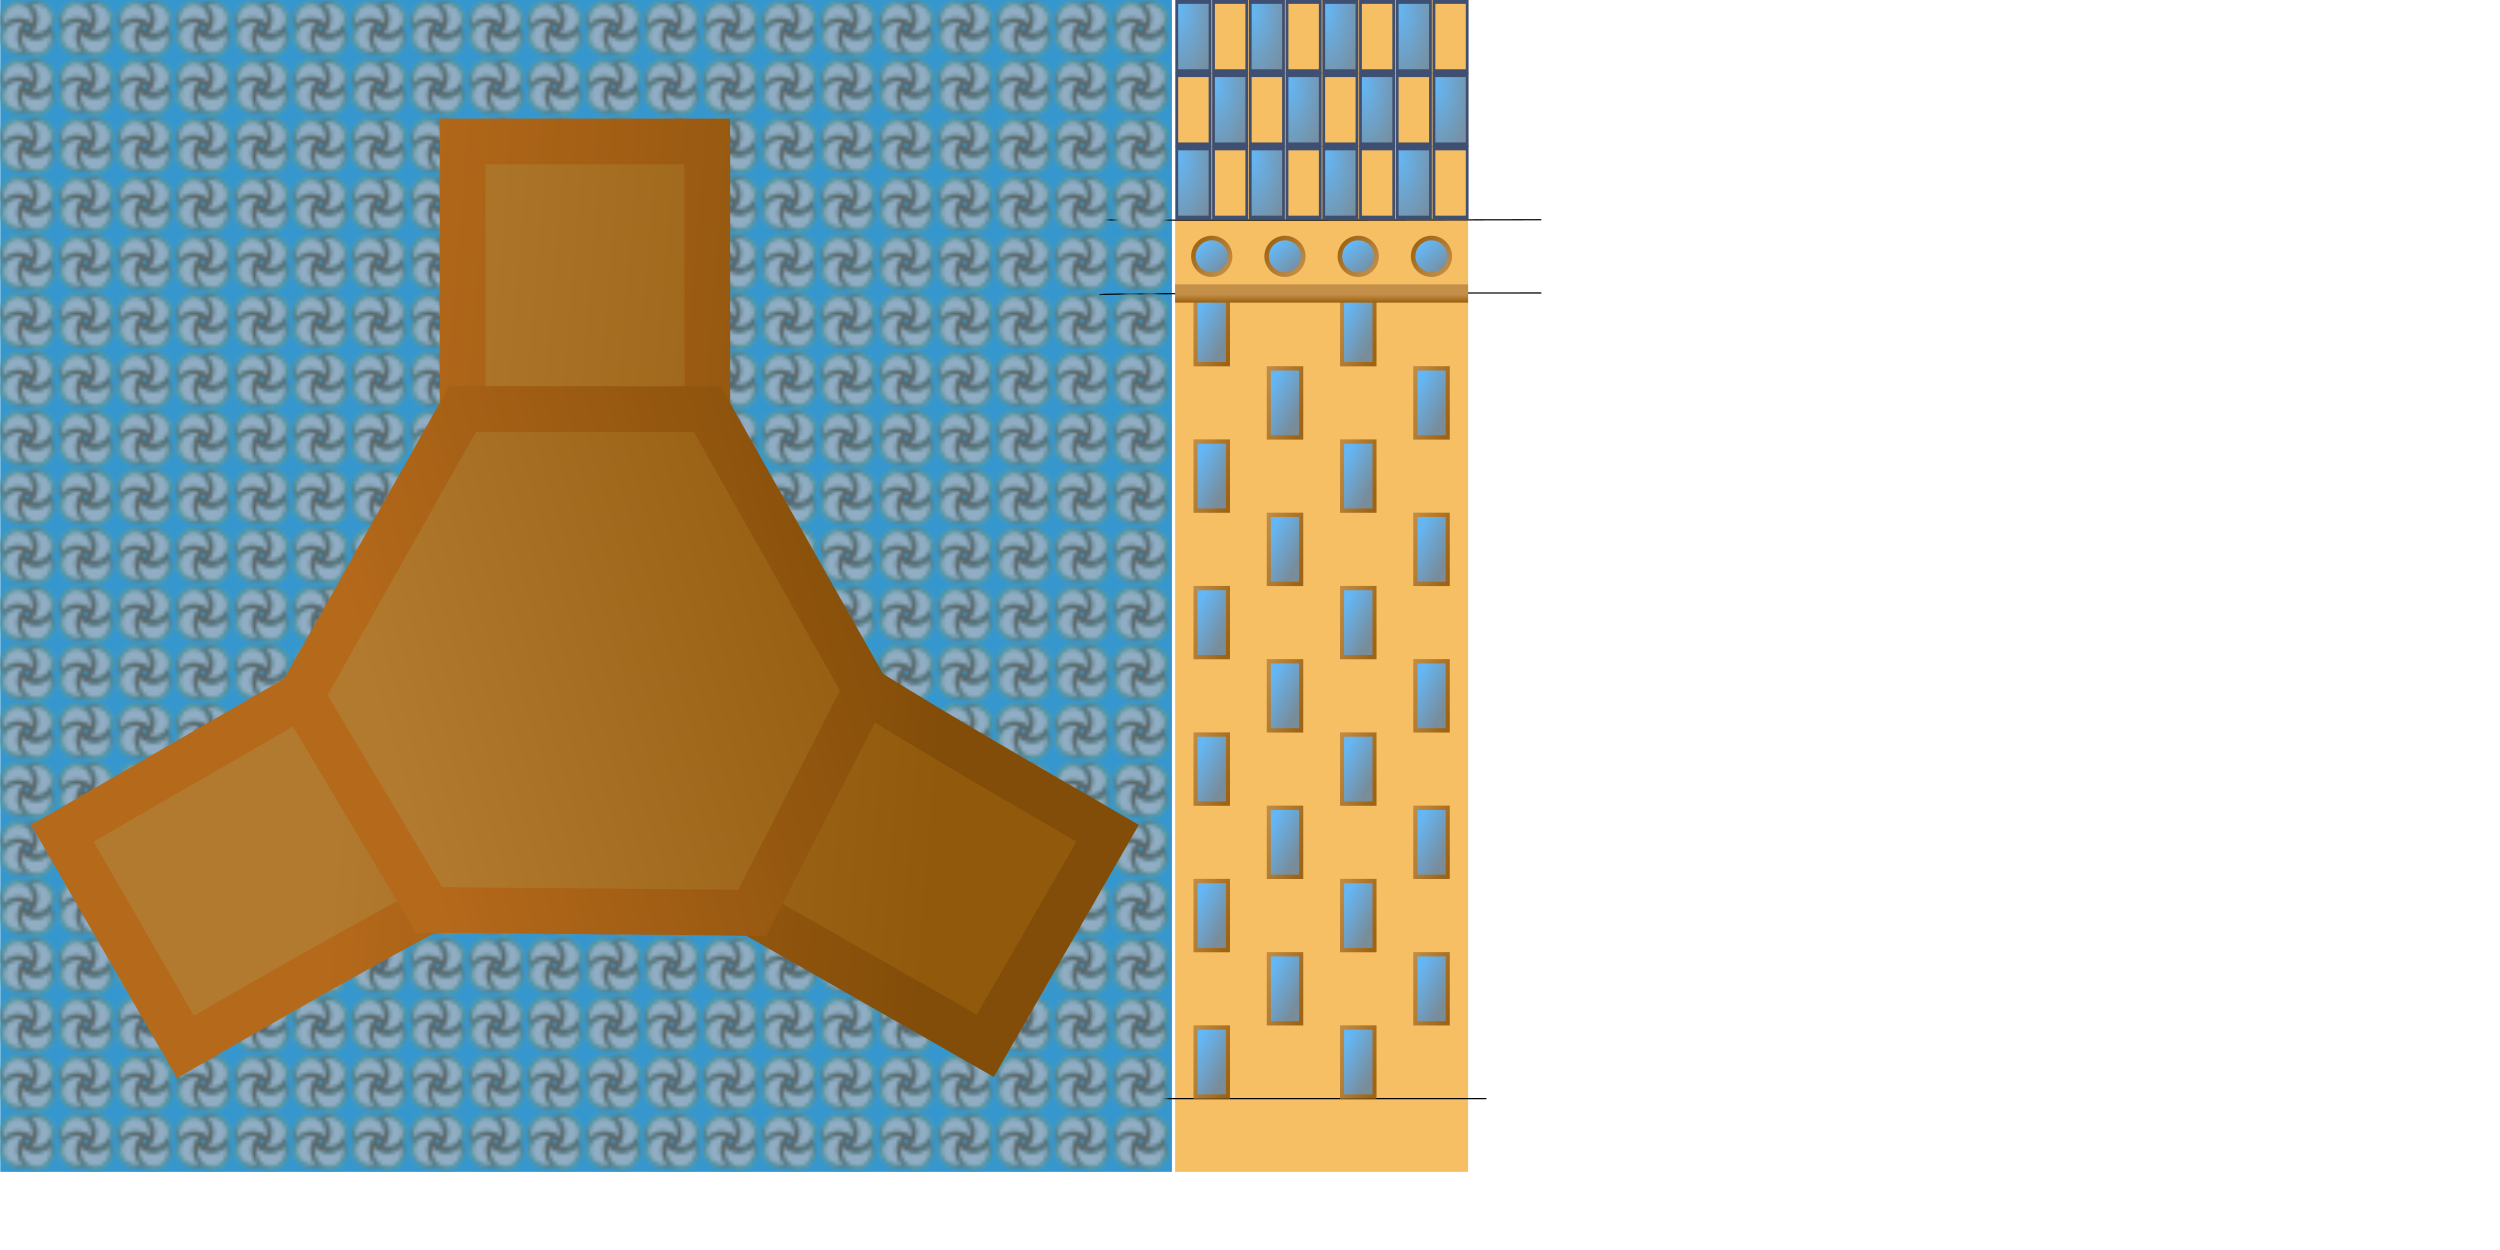 <?xml version="1.0" encoding="UTF-8" standalone="no"?>
<!-- Created with Inkscape (http://www.inkscape.org/) -->
<svg
   xmlns:dc="http://purl.org/dc/elements/1.1/"
   xmlns:cc="http://web.resource.org/cc/"
   xmlns:rdf="http://www.w3.org/1999/02/22-rdf-syntax-ns#"
   xmlns:svg="http://www.w3.org/2000/svg"
   xmlns="http://www.w3.org/2000/svg"
   xmlns:xlink="http://www.w3.org/1999/xlink"
   xmlns:sodipodi="http://inkscape.sourceforge.net/DTD/sodipodi-0.dtd"
   xmlns:inkscape="http://www.inkscape.org/namespaces/inkscape"
   inkscape:export-ydpi="72.000000"
   inkscape:export-xdpi="72.000000"
   inkscape:export-filename="/home/fred/work/r-opencity/graphism/frodrigo/2/commercial/rusk/rusk.png"
   sodipodi:docname="rusk.svg"
   sodipodi:docbase="/home/fred/work/r-opencity/graphism/frodrigo/2/commercial/rusk"
   height="256pt"
   width="512pt"
   inkscape:version="0.41+devel"
   sodipodi:version="0.32"
   id="svg23">
  <defs
     id="defs24">
    <linearGradient
       id="linearGradient2458">
      <stop
         style="stop-color:#b5691b;stop-opacity:1;"
         offset="0"
         id="stop2460" />
      <stop
         style="stop-color:#824d09;stop-opacity:1;"
         offset="1"
         id="stop2462" />
    </linearGradient>
    <linearGradient
       id="linearGradient2448">
      <stop
         id="stop2450"
         offset="0"
         style="stop-color:#b27a2e;stop-opacity:1;" />
      <stop
         id="stop2452"
         offset="1"
         style="stop-color:#91590c;stop-opacity:1;" />
    </linearGradient>
    <linearGradient
       id="linearGradient326">
      <stop
         id="stop327"
         offset="0"
         style="stop-color:#596668;stop-opacity:1;" />
      <stop
         id="stop328"
         offset="1"
         style="stop-color:#559ba6;stop-opacity:1;" />
    </linearGradient>
    <linearGradient
       id="linearGradient130">
      <stop
         id="stop131"
         offset="0"
         style="stop-color:#b5691b;stop-opacity:1;" />
      <stop
         id="stop132"
         offset="1"
         style="stop-color:#9f7238;stop-opacity:1;" />
    </linearGradient>
    <linearGradient
       gradientUnits="userSpaceOnUse"
       y2="-44.457"
       x2="-85.132"
       y1="-31.022"
       x1="-76.447"
       gradientTransform="scale(1.134,0.882)"
       id="linearGradient329"
       xlink:href="#linearGradient326"
       inkscape:collect="always" />
    <linearGradient
       y2="-44.457"
       x2="-85.132"
       y1="-31.022"
       x1="-76.447"
       gradientTransform="scale(1.134,0.882)"
       gradientUnits="userSpaceOnUse"
       id="linearGradient897"
       xlink:href="#linearGradient326"
       inkscape:collect="always" />
    <linearGradient
       y2="-44.457"
       x2="-85.132"
       y1="-31.022"
       x1="-76.447"
       gradientTransform="scale(1.134,0.882)"
       gradientUnits="userSpaceOnUse"
       id="linearGradient899"
       xlink:href="#linearGradient326"
       inkscape:collect="always" />
    <linearGradient
       y2="-44.457"
       x2="-85.132"
       y1="-31.022"
       x1="-76.447"
       gradientTransform="scale(1.134,0.882)"
       gradientUnits="userSpaceOnUse"
       id="linearGradient901"
       xlink:href="#linearGradient326"
       inkscape:collect="always" />
    <linearGradient
       y2="-44.457"
       x2="-85.132"
       y1="-31.022"
       x1="-76.447"
       gradientTransform="scale(1.134,0.882)"
       gradientUnits="userSpaceOnUse"
       id="linearGradient903"
       xlink:href="#linearGradient326"
       inkscape:collect="always" />
    <linearGradient
       y2="-44.457"
       x2="-85.132"
       y1="-31.022"
       x1="-76.447"
       gradientTransform="scale(1.134,0.882)"
       gradientUnits="userSpaceOnUse"
       id="linearGradient905"
       xlink:href="#linearGradient326"
       inkscape:collect="always" />
    <linearGradient
       y2="-44.457"
       x2="-85.132"
       y1="-31.022"
       x1="-76.447"
       gradientTransform="scale(1.134,0.882)"
       gradientUnits="userSpaceOnUse"
       id="linearGradient907"
       xlink:href="#linearGradient326"
       inkscape:collect="always" />
    <linearGradient
       y2="-44.457"
       x2="-85.132"
       y1="-31.022"
       x1="-76.447"
       gradientTransform="scale(1.134,0.882)"
       gradientUnits="userSpaceOnUse"
       id="linearGradient909"
       xlink:href="#linearGradient326"
       inkscape:collect="always" />
    <linearGradient
       y2="-44.457"
       x2="-85.132"
       y1="-31.022"
       x1="-76.447"
       gradientTransform="scale(1.134,0.882)"
       gradientUnits="userSpaceOnUse"
       id="linearGradient910"
       xlink:href="#linearGradient326"
       inkscape:collect="always" />
    <linearGradient
       y2="-44.457"
       x2="-85.132"
       y1="-31.022"
       x1="-76.447"
       gradientTransform="scale(1.134,0.882)"
       gradientUnits="userSpaceOnUse"
       id="linearGradient911"
       xlink:href="#linearGradient326"
       inkscape:collect="always" />
    <linearGradient
       y2="-44.457"
       x2="-85.132"
       y1="-31.022"
       x1="-76.447"
       gradientTransform="scale(1.134,0.882)"
       gradientUnits="userSpaceOnUse"
       id="linearGradient912"
       xlink:href="#linearGradient326"
       inkscape:collect="always" />
    <linearGradient
       y2="-44.457"
       x2="-85.132"
       y1="-31.022"
       x1="-76.447"
       gradientTransform="scale(1.134,0.882)"
       gradientUnits="userSpaceOnUse"
       id="linearGradient1359"
       xlink:href="#linearGradient326"
       inkscape:collect="always" />
    <linearGradient
       y2="-44.457"
       x2="-85.132"
       y1="-31.022"
       x1="-76.447"
       gradientTransform="scale(1.134,0.882)"
       gradientUnits="userSpaceOnUse"
       id="linearGradient1361"
       xlink:href="#linearGradient326"
       inkscape:collect="always" />
    <linearGradient
       y2="-44.457"
       x2="-85.132"
       y1="-31.022"
       x1="-76.447"
       gradientTransform="scale(1.134,0.882)"
       gradientUnits="userSpaceOnUse"
       id="linearGradient1363"
       xlink:href="#linearGradient326"
       inkscape:collect="always" />
    <linearGradient
       y2="-44.457"
       x2="-85.132"
       y1="-31.022"
       x1="-76.447"
       gradientTransform="scale(1.134,0.882)"
       gradientUnits="userSpaceOnUse"
       id="linearGradient1365"
       xlink:href="#linearGradient326"
       inkscape:collect="always" />
    <pattern
       id="pattern1367"
       patternTransform="matrix(4.693808e-2,0,0,4.818451e-2,-2.117943e-2,0.148)"
       height="15.412"
       width="15.021"
       patternUnits="userSpaceOnUse">
      <g
         inkscape:tile-cy="-12.582738"
         inkscape:tile-cx="-12.633762"
         inkscape:tile-h="15.411919"
         inkscape:tile-w="15.021175"
         transform="matrix(0.494,0,0,0.494,49.448,19.796)"
         id="g1369">
        <path
           transform="matrix(0,0.889,-0.923,0,-107.692,49.979)"
           id="path1371"
           d="M -90,-40 C -95.52,-40 -100,-35.52 -100,-30 C -100,-28.141 -99.353,-26.492 -98.469,-25 C -96.726,-27.938 -93.661,-30 -90,-30 C -86.339,-30 -83.274,-27.938 -81.531,-25 C -80.647,-26.492 -80,-28.141 -80,-30 C -80,-35.52 -84.48,-40 -90,-40 z "
           style="color:#000000;fill:#90adc4;fill-opacity:1;fill-rule:evenodd;stroke:url(#linearGradient1359);stroke-width:2.5;stroke-linecap:round;stroke-linejoin:miter;marker:none;marker-start:none;marker-mid:none;marker-end:none;stroke-miterlimit:4;stroke-dashoffset:0;stroke-opacity:1;visibility:visible;display:inline;overflow:visible" />
        <path
           transform="matrix(0.889,0,0,0.923,-10,-1.923)"
           id="path1373"
           d="M -90,-40 C -95.52,-40 -100,-35.52 -100,-30 C -100,-28.141 -99.353,-26.492 -98.469,-25 C -96.726,-27.938 -93.661,-30 -90,-30 C -86.339,-30 -83.274,-27.938 -81.531,-25 C -80.647,-26.492 -80,-28.141 -80,-30 C -80,-35.52 -84.48,-40 -90,-40 z "
           style="color:#000000;fill:#90adc4;fill-opacity:1;fill-rule:evenodd;stroke:url(#linearGradient1361);stroke-width:2.5;stroke-linecap:round;stroke-linejoin:miter;marker:none;marker-start:none;marker-mid:none;marker-end:none;stroke-miterlimit:4;stroke-dashoffset:0;stroke-opacity:1;visibility:visible;display:inline;overflow:visible" />
        <path
           transform="matrix(0,-0.889,0.923,0,-61.923,-100.021)"
           id="path1375"
           d="M -90,-40 C -95.52,-40 -100,-35.52 -100,-30 C -100,-28.141 -99.353,-26.492 -98.469,-25 C -96.726,-27.938 -93.661,-30 -90,-30 C -86.339,-30 -83.274,-27.938 -81.531,-25 C -80.647,-26.492 -80,-28.141 -80,-30 C -80,-35.52 -84.48,-40 -90,-40 z "
           style="color:#000000;fill:#90adc4;fill-opacity:1;fill-rule:evenodd;stroke:url(#linearGradient1363);stroke-width:2.5;stroke-linecap:round;stroke-linejoin:miter;marker:none;marker-start:none;marker-mid:none;marker-end:none;stroke-miterlimit:4;stroke-dashoffset:0;stroke-opacity:1;visibility:visible;display:inline;overflow:visible" />
        <path
           transform="matrix(-0.889,0,0,-0.923,-160.021,-46.923)"
           id="path1377"
           d="M -90,-40 C -95.52,-40 -100,-35.52 -100,-30 C -100,-28.141 -99.353,-26.492 -98.469,-25 C -96.726,-27.938 -93.661,-30 -90,-30 C -86.339,-30 -83.274,-27.938 -81.531,-25 C -80.647,-26.492 -80,-28.141 -80,-30 C -80,-35.52 -84.48,-40 -90,-40 z "
           style="color:#000000;fill:#90adc4;fill-opacity:1;fill-rule:evenodd;stroke:url(#linearGradient1365);stroke-width:2.5;stroke-linecap:round;stroke-linejoin:miter;marker:none;marker-start:none;marker-mid:none;marker-end:none;stroke-miterlimit:4;stroke-dashoffset:0;stroke-opacity:1;visibility:visible;display:inline;overflow:visible" />
      </g>
    </pattern>
    <linearGradient
       gradientUnits="userSpaceOnUse"
       y2="310.909"
       x2="9.787"
       y1="319.091"
       x1="9.787"
       gradientTransform="scale(4,0.25)"
       id="linearGradient1042"
       xlink:href="#linearGradient600"
       inkscape:collect="always" />
    <linearGradient
       gradientUnits="userSpaceOnUse"
       y2="59.489"
       x2="3.708"
       y1="68.878"
       x1="21.282"
       gradientTransform="scale(0.728,1.374)"
       id="linearGradient656"
       xlink:href="#linearGradient600"
       inkscape:collect="always" />
    <linearGradient
       gradientUnits="userSpaceOnUse"
       y2="70.19"
       x2="17.162"
       y1="61.171"
       x1="8.432"
       gradientTransform="scale(0.728,1.374)"
       id="linearGradient652"
       xlink:href="#linearGradient99"
       inkscape:collect="always" />
    <linearGradient
       y2="74.14"
       x2="15.031"
       y1="65.712"
       x1="5.823"
       gradientUnits="userSpaceOnUse"
       id="linearGradient643"
       xlink:href="#linearGradient600"
       inkscape:collect="always" />
    <linearGradient
       y2="74.239"
       x2="13.351"
       y1="67.147"
       x1="7.299"
       gradientUnits="userSpaceOnUse"
       id="linearGradient642"
       xlink:href="#linearGradient99"
       inkscape:collect="always" />
    <linearGradient
       y2="74.14"
       x2="15.031"
       y1="65.712"
       x1="5.823"
       gradientUnits="userSpaceOnUse"
       id="linearGradient640"
       xlink:href="#linearGradient600"
       inkscape:collect="always" />
    <linearGradient
       y2="74.239"
       x2="13.351"
       y1="67.147"
       x1="7.299"
       gradientUnits="userSpaceOnUse"
       id="linearGradient639"
       xlink:href="#linearGradient99"
       inkscape:collect="always" />
    <linearGradient
       y2="74.14"
       x2="15.031"
       y1="65.712"
       x1="5.823"
       gradientUnits="userSpaceOnUse"
       id="linearGradient637"
       xlink:href="#linearGradient600"
       inkscape:collect="always" />
    <linearGradient
       y2="74.239"
       x2="13.351"
       y1="67.147"
       x1="7.299"
       gradientUnits="userSpaceOnUse"
       id="linearGradient636"
       xlink:href="#linearGradient99"
       inkscape:collect="always" />
    <linearGradient
       gradientUnits="userSpaceOnUse"
       y2="74.14"
       x2="15.031"
       y1="65.712"
       x1="5.823"
       id="linearGradient603"
       xlink:href="#linearGradient600"
       inkscape:collect="always" />
    <linearGradient
       gradientUnits="userSpaceOnUse"
       y2="74.239"
       x2="13.351"
       y1="67.147"
       x1="7.299"
       id="linearGradient599"
       xlink:href="#linearGradient99"
       inkscape:collect="always" />
    <radialGradient
       gradientUnits="userSpaceOnUse"
       r="22.104"
       fy="2.134"
       fx="0.829"
       cy="2.134"
       cx="0.829"
       gradientTransform="scale(0.866,1.155)"
       id="radialGradient102"
       xlink:href="#linearGradient99"
       inkscape:collect="always" />
    <linearGradient
       id="linearGradient99">
      <stop
         id="stop100"
         offset="0"
         style="stop-color:#64b7f6;stop-opacity:1;" />
      <stop
         id="stop101"
         offset="1"
         style="stop-color:#788c9a;stop-opacity:1;" />
    </linearGradient>
    <linearGradient
       id="linearGradient600">
      <stop
         id="stop601"
         offset="0"
         style="stop-color:#9e6414;stop-opacity:1;" />
      <stop
         id="stop602"
         offset="1"
         style="stop-color:#c49049;stop-opacity:1;" />
    </linearGradient>
    <linearGradient
       id="linearGradient1039">
      <stop
         id="stop1040"
         offset="0"
         style="stop-color:#f6bf64;stop-opacity:1;" />
      <stop
         id="stop1041"
         offset="1"
         style="stop-color:#f6bf64;stop-opacity:0;" />
    </linearGradient>
    <linearGradient
       y2="354.145"
       x2="497.561"
       y1="327.813"
       x1="183.445"
       gradientUnits="userSpaceOnUse"
       id="linearGradient2464"
       xlink:href="#linearGradient2458"
       inkscape:collect="always" />
    <linearGradient
       y2="354.145"
       x2="497.561"
       y1="327.813"
       x1="183.445"
       gradientUnits="userSpaceOnUse"
       id="linearGradient2466"
       xlink:href="#linearGradient2448"
       inkscape:collect="always" />
    <linearGradient
       y2="243.552"
       x2="464.91"
       y1="327.813"
       x1="183.445"
       gradientUnits="userSpaceOnUse"
       id="linearGradient3194"
       xlink:href="#linearGradient2458"
       inkscape:collect="always" />
    <linearGradient
       y2="243.552"
       x2="464.91"
       y1="327.813"
       x1="183.445"
       gradientUnits="userSpaceOnUse"
       id="linearGradient3196"
       xlink:href="#linearGradient2448"
       inkscape:collect="always" />
  </defs>
  <sodipodi:namedview
     gridtolerance="3pt"
     gridempspacing="4"
     gridspacingy="4pt"
     gridspacingx="4pt"
     inkscape:grid-points="true"
     showgrid="true"
     inkscape:current-layer="svg23"
     inkscape:window-y="0"
     inkscape:window-x="0"
     inkscape:zoom="1.8187500"
     inkscape:cx="263.86888"
     inkscape:cy="160.00000"
     inkscape:window-height="748"
     inkscape:window-width="992"
     inkscape:pageshadow="2"
     inkscape:pageopacity="0.0"
     borderopacity="1.0"
     bordercolor="#666666"
     pagecolor="#ffffff"
     id="base" />
  <rect
     transform="matrix(1.511,0,0,4.678,358.154,152.551)"
     y="-32.61"
     x="-236.974"
     height="68.405"
     width="211.729"
     id="rect149"
     style="color:#000000;fill:#3697cf;fill-opacity:1;fill-rule:evenodd;stroke:none;stroke-width:23.945;stroke-linecap:round;stroke-linejoin:miter;stroke-miterlimit:4;stroke-dashoffset:0;stroke-opacity:1;marker:none;marker-start:none;marker-mid:none;marker-end:none;visibility:visible;display:inline;overflow:visible" />
  <g
     transform="translate(320.886,0)"
     id="layer1"
     inkscape:label="Layer 1">
    <rect
       y="0"
       x="0"
       height="320"
       width="80"
       id="rect3"
       style="color:#000000;fill:#f6bf64;fill-opacity:1;fill-rule:evenodd;stroke:none;stroke-width:1.25;stroke-linecap:round;stroke-linejoin:miter;marker:none;marker-start:none;marker-mid:none;marker-end:none;stroke-miterlimit:4;stroke-dashoffset:0;stroke-opacity:1;visibility:visible;display:inline;overflow:visible" />
    <path
       sodipodi:nodetypes="cc"
       id="path94"
       d="M -5,300 L 85,300"
       style="fill:none;fill-opacity:0.75;fill-rule:evenodd;stroke:#000000;stroke-width:0.25pt;stroke-linecap:butt;stroke-linejoin:miter;stroke-opacity:1" />
    <path
       sodipodi:nodetypes="cc"
       id="path95"
       d="M -20,60 C -19.846,60.274 100,60 100,60"
       style="fill:none;fill-opacity:0.75;fill-rule:evenodd;stroke:#000000;stroke-width:0.25pt;stroke-linecap:butt;stroke-linejoin:miter;stroke-opacity:1" />
    <path
       id="path96"
       d="M -20.73,80.456 C -20,80 100,80 100,80"
       style="fill:none;fill-opacity:0.75;fill-rule:evenodd;stroke:#000000;stroke-width:0.25pt;stroke-linecap:butt;stroke-linejoin:miter;stroke-opacity:1" />
    <rect
       transform="matrix(0.605,0,0,0.952,0.459,0.464)"
       inkscape:tile-cy="9.9867320"
       inkscape:tile-cx="4.9999995"
       inkscape:tile-h="19.994417"
       inkscape:tile-w="10.031342"
       y="0"
       x="0"
       height="20"
       width="15"
       id="rect98"
       style="color:#000000;fill:url(#radialGradient102);fill-opacity:1;fill-rule:evenodd;stroke:#3f4f71;stroke-width:1.25;stroke-linecap:round;stroke-linejoin:miter;marker:none;marker-start:none;marker-mid:none;marker-end:none;stroke-miterlimit:4;stroke-dashoffset:0;stroke-opacity:1;visibility:visible;display:inline;overflow:visible" />
    <use
       height="320"
       width="320"
       id="use474"
       transform="translate(0,19.994)"
       xlink:href="#rect98"
       inkscape:tiled-clone-of="#rect98"
       y="0"
       x="0" />
    <use
       height="320"
       width="320"
       id="use475"
       transform="translate(0,39.989)"
       xlink:href="#rect98"
       inkscape:tiled-clone-of="#rect98"
       y="0"
       x="0" />
    <use
       height="320"
       width="320"
       id="use476"
       transform="translate(10.031,0)"
       xlink:href="#rect98"
       inkscape:tiled-clone-of="#rect98"
       y="0"
       x="0" />
    <use
       height="320"
       width="320"
       id="use477"
       transform="translate(10.031,19.994)"
       xlink:href="#rect98"
       inkscape:tiled-clone-of="#rect98"
       y="0"
       x="0" />
    <use
       height="320"
       width="320"
       id="use478"
       transform="translate(10.031,39.989)"
       xlink:href="#rect98"
       inkscape:tiled-clone-of="#rect98"
       y="0"
       x="0" />
    <use
       height="320"
       width="320"
       id="use479"
       transform="translate(20.063,0)"
       xlink:href="#rect98"
       inkscape:tiled-clone-of="#rect98"
       y="0"
       x="0" />
    <use
       height="320"
       width="320"
       id="use480"
       transform="translate(20.063,19.994)"
       xlink:href="#rect98"
       inkscape:tiled-clone-of="#rect98"
       y="0"
       x="0" />
    <use
       height="320"
       width="320"
       id="use481"
       transform="translate(20.063,39.989)"
       xlink:href="#rect98"
       inkscape:tiled-clone-of="#rect98"
       y="0"
       x="0" />
    <use
       height="320"
       width="320"
       id="use482"
       transform="translate(30.094,0)"
       xlink:href="#rect98"
       inkscape:tiled-clone-of="#rect98"
       y="0"
       x="0" />
    <use
       height="320"
       width="320"
       id="use483"
       transform="translate(30.094,19.994)"
       xlink:href="#rect98"
       inkscape:tiled-clone-of="#rect98"
       y="0"
       x="0" />
    <use
       height="320"
       width="320"
       id="use484"
       transform="translate(30.094,39.989)"
       xlink:href="#rect98"
       inkscape:tiled-clone-of="#rect98"
       y="0"
       x="0" />
    <use
       height="320"
       width="320"
       id="use485"
       transform="translate(40.125,0)"
       xlink:href="#rect98"
       inkscape:tiled-clone-of="#rect98"
       y="0"
       x="0" />
    <use
       height="320"
       width="320"
       id="use486"
       transform="translate(40.125,19.994)"
       xlink:href="#rect98"
       inkscape:tiled-clone-of="#rect98"
       y="0"
       x="0" />
    <use
       height="320"
       width="320"
       id="use487"
       transform="translate(40.125,39.989)"
       xlink:href="#rect98"
       inkscape:tiled-clone-of="#rect98"
       y="0"
       x="0" />
    <use
       height="320"
       width="320"
       id="use488"
       transform="translate(50.157,0)"
       xlink:href="#rect98"
       inkscape:tiled-clone-of="#rect98"
       y="0"
       x="0" />
    <use
       height="320"
       width="320"
       id="use489"
       transform="translate(50.157,19.994)"
       xlink:href="#rect98"
       inkscape:tiled-clone-of="#rect98"
       y="0"
       x="0" />
    <use
       height="320"
       width="320"
       id="use490"
       transform="translate(50.157,39.989)"
       xlink:href="#rect98"
       inkscape:tiled-clone-of="#rect98"
       y="0"
       x="0" />
    <use
       height="320"
       width="320"
       id="use491"
       transform="translate(60.188,0)"
       xlink:href="#rect98"
       inkscape:tiled-clone-of="#rect98"
       y="0"
       x="0" />
    <use
       height="320"
       width="320"
       id="use492"
       transform="translate(60.188,19.994)"
       xlink:href="#rect98"
       inkscape:tiled-clone-of="#rect98"
       y="0"
       x="0" />
    <use
       height="320"
       width="320"
       id="use493"
       transform="translate(60.188,39.989)"
       xlink:href="#rect98"
       inkscape:tiled-clone-of="#rect98"
       y="0"
       x="0" />
    <use
       height="320"
       width="320"
       id="use494"
       transform="translate(70.219,0)"
       xlink:href="#rect98"
       inkscape:tiled-clone-of="#rect98"
       y="0"
       x="0" />
    <use
       height="320"
       width="320"
       id="use495"
       transform="translate(70.219,19.994)"
       xlink:href="#rect98"
       inkscape:tiled-clone-of="#rect98"
       y="0"
       x="0" />
    <use
       height="320"
       width="320"
       id="use496"
       transform="translate(70.219,39.989)"
       xlink:href="#rect98"
       inkscape:tiled-clone-of="#rect98"
       y="0"
       x="0" />
    <path
       inkscape:tile-cy="70.000000"
       inkscape:tile-cx="10.000000"
       inkscape:tile-h="11.250000"
       inkscape:tile-w="11.250000"
       d="M 15 70 A 5 5 0 1 1  5,70 A 5 5 0 1 1  15 70 z"
       sodipodi:ry="5.0000000"
       sodipodi:rx="5.0000000"
       sodipodi:cy="70.000000"
       sodipodi:cx="10.000000"
       id="path508"
       style="color:#000000;fill:url(#linearGradient599);fill-opacity:1;fill-rule:evenodd;stroke:url(#linearGradient603);stroke-width:1.25;stroke-linecap:round;stroke-linejoin:miter;marker:none;marker-start:none;marker-mid:none;marker-end:none;stroke-miterlimit:4;stroke-dashoffset:0;stroke-opacity:1;visibility:visible;display:inline;overflow:visible"
       sodipodi:type="arc" />
    <path
       transform="translate(20,0)"
       inkscape:tile-cy="70.000000"
       inkscape:tile-cx="10.000000"
       inkscape:tile-h="11.250000"
       inkscape:tile-w="11.250000"
       d="M 15 70 A 5 5 0 1 1  5,70 A 5 5 0 1 1  15 70 z"
       sodipodi:ry="5.0000000"
       sodipodi:rx="5.0000000"
       sodipodi:cy="70.000000"
       sodipodi:cx="10.000000"
       id="path631"
       style="color:#000000;fill:url(#linearGradient636);fill-opacity:1;fill-rule:evenodd;stroke:url(#linearGradient637);stroke-width:1.25;stroke-linecap:round;stroke-linejoin:miter;marker:none;marker-start:none;marker-mid:none;marker-end:none;stroke-miterlimit:4;stroke-dashoffset:0;stroke-opacity:1;visibility:visible;display:inline;overflow:visible"
       sodipodi:type="arc" />
    <path
       transform="translate(40,0)"
       inkscape:tile-cy="70.000000"
       inkscape:tile-cx="10.000000"
       inkscape:tile-h="11.250000"
       inkscape:tile-w="11.250000"
       d="M 15 70 A 5 5 0 1 1  5,70 A 5 5 0 1 1  15 70 z"
       sodipodi:ry="5.0000000"
       sodipodi:rx="5.0000000"
       sodipodi:cy="70.000000"
       sodipodi:cx="10.000000"
       id="path638"
       style="color:#000000;fill:url(#linearGradient639);fill-opacity:1;fill-rule:evenodd;stroke:url(#linearGradient640);stroke-width:1.25;stroke-linecap:round;stroke-linejoin:miter;marker:none;marker-start:none;marker-mid:none;marker-end:none;stroke-miterlimit:4;stroke-dashoffset:0;stroke-opacity:1;visibility:visible;display:inline;overflow:visible"
       sodipodi:type="arc" />
    <path
       transform="translate(60,0)"
       inkscape:tile-cy="70.000000"
       inkscape:tile-cx="10.000000"
       inkscape:tile-h="11.250000"
       inkscape:tile-w="11.250000"
       d="M 15 70 A 5 5 0 1 1  5,70 A 5 5 0 1 1  15 70 z"
       sodipodi:ry="5.0000000"
       sodipodi:rx="5.0000000"
       sodipodi:cy="70.000000"
       sodipodi:cx="10.000000"
       id="path641"
       style="color:#000000;fill:url(#linearGradient642);fill-opacity:1;fill-rule:evenodd;stroke:url(#linearGradient643);stroke-width:1.25;stroke-linecap:round;stroke-linejoin:miter;marker:none;marker-start:none;marker-mid:none;marker-end:none;stroke-miterlimit:4;stroke-dashoffset:0;stroke-opacity:1;visibility:visible;display:inline;overflow:visible"
       sodipodi:type="arc" />
    <rect
       transform="matrix(0.886,0,0,0.943,1.14,5.144)"
       inkscape:tile-cy="89.999288"
       inkscape:tile-cx="9.9999990"
       inkscape:tile-h="19.999218"
       inkscape:tile-w="10.002248"
       y="80"
       x="5"
       height="20"
       width="10"
       id="rect644"
       style="color:#000000;fill:url(#linearGradient652);fill-opacity:1;fill-rule:evenodd;stroke:url(#linearGradient656);stroke-width:1.25;stroke-linecap:round;stroke-linejoin:miter;marker:none;marker-start:none;marker-mid:none;marker-end:none;stroke-miterlimit:4;stroke-dashoffset:0;stroke-opacity:1;visibility:visible;display:inline;overflow:visible" />
    <use
       height="320"
       width="320"
       id="use894"
       transform="translate(0,19.999)"
       xlink:href="#rect644"
       inkscape:tiled-clone-of="#rect644"
       y="0"
       x="0" />
    <use
       height="320"
       width="320"
       id="use895"
       transform="translate(0,39.998)"
       xlink:href="#rect644"
       inkscape:tiled-clone-of="#rect644"
       y="0"
       x="0" />
    <use
       height="320"
       width="320"
       id="use896"
       transform="translate(0,59.998)"
       xlink:href="#rect644"
       inkscape:tiled-clone-of="#rect644"
       y="0"
       x="0" />
    <use
       height="320"
       width="320"
       id="use897"
       transform="translate(0,79.997)"
       xlink:href="#rect644"
       inkscape:tiled-clone-of="#rect644"
       y="0"
       x="0" />
    <use
       height="320"
       width="320"
       id="use898"
       transform="translate(0,99.996)"
       xlink:href="#rect644"
       inkscape:tiled-clone-of="#rect644"
       y="0"
       x="0" />
    <use
       height="320"
       width="320"
       id="use899"
       transform="translate(0,119.995)"
       xlink:href="#rect644"
       inkscape:tiled-clone-of="#rect644"
       y="0"
       x="0" />
    <use
       height="320"
       width="320"
       id="use900"
       transform="translate(0,139.994)"
       xlink:href="#rect644"
       inkscape:tiled-clone-of="#rect644"
       y="0"
       x="0" />
    <use
       height="320"
       width="320"
       id="use901"
       transform="translate(0,159.994)"
       xlink:href="#rect644"
       inkscape:tiled-clone-of="#rect644"
       y="0"
       x="0" />
    <use
       height="320"
       width="320"
       id="use902"
       transform="translate(0,179.993)"
       xlink:href="#rect644"
       inkscape:tiled-clone-of="#rect644"
       y="0"
       x="0" />
    <use
       height="320"
       width="320"
       id="use903"
       transform="translate(0,199.992)"
       xlink:href="#rect644"
       inkscape:tiled-clone-of="#rect644"
       y="0"
       x="0" />
    <use
       height="320"
       width="320"
       id="use904"
       transform="translate(20.005,0)"
       xlink:href="#rect644"
       inkscape:tiled-clone-of="#rect644"
       y="0"
       x="0" />
    <use
       height="320"
       width="320"
       id="use905"
       transform="translate(20.005,19.999)"
       xlink:href="#rect644"
       inkscape:tiled-clone-of="#rect644"
       y="0"
       x="0" />
    <use
       height="320"
       width="320"
       id="use906"
       transform="translate(20.005,39.998)"
       xlink:href="#rect644"
       inkscape:tiled-clone-of="#rect644"
       y="0"
       x="0" />
    <use
       height="320"
       width="320"
       id="use907"
       transform="translate(20.005,59.998)"
       xlink:href="#rect644"
       inkscape:tiled-clone-of="#rect644"
       y="0"
       x="0" />
    <use
       height="320"
       width="320"
       id="use908"
       transform="translate(20.005,79.997)"
       xlink:href="#rect644"
       inkscape:tiled-clone-of="#rect644"
       y="0"
       x="0" />
    <use
       height="320"
       width="320"
       id="use909"
       transform="translate(20.005,99.996)"
       xlink:href="#rect644"
       inkscape:tiled-clone-of="#rect644"
       y="0"
       x="0" />
    <use
       height="320"
       width="320"
       id="use910"
       transform="translate(20.005,119.995)"
       xlink:href="#rect644"
       inkscape:tiled-clone-of="#rect644"
       y="0"
       x="0" />
    <use
       height="320"
       width="320"
       id="use911"
       transform="translate(20.005,139.994)"
       xlink:href="#rect644"
       inkscape:tiled-clone-of="#rect644"
       y="0"
       x="0" />
    <use
       height="320"
       width="320"
       id="use912"
       transform="translate(20.005,159.994)"
       xlink:href="#rect644"
       inkscape:tiled-clone-of="#rect644"
       y="0"
       x="0" />
    <use
       height="320"
       width="320"
       id="use913"
       transform="translate(20.005,179.993)"
       xlink:href="#rect644"
       inkscape:tiled-clone-of="#rect644"
       y="0"
       x="0" />
    <use
       height="320"
       width="320"
       id="use914"
       transform="translate(20.005,199.992)"
       xlink:href="#rect644"
       inkscape:tiled-clone-of="#rect644"
       y="0"
       x="0" />
    <use
       height="320"
       width="320"
       id="use915"
       transform="translate(40.009,0)"
       xlink:href="#rect644"
       inkscape:tiled-clone-of="#rect644"
       y="0"
       x="0" />
    <use
       height="320"
       width="320"
       id="use916"
       transform="translate(40.009,19.999)"
       xlink:href="#rect644"
       inkscape:tiled-clone-of="#rect644"
       y="0"
       x="0" />
    <use
       height="320"
       width="320"
       id="use917"
       transform="translate(40.009,39.998)"
       xlink:href="#rect644"
       inkscape:tiled-clone-of="#rect644"
       y="0"
       x="0" />
    <use
       height="320"
       width="320"
       id="use918"
       transform="translate(40.009,59.998)"
       xlink:href="#rect644"
       inkscape:tiled-clone-of="#rect644"
       y="0"
       x="0" />
    <use
       height="320"
       width="320"
       id="use919"
       transform="translate(40.009,79.997)"
       xlink:href="#rect644"
       inkscape:tiled-clone-of="#rect644"
       y="0"
       x="0" />
    <use
       height="320"
       width="320"
       id="use920"
       transform="translate(40.009,99.996)"
       xlink:href="#rect644"
       inkscape:tiled-clone-of="#rect644"
       y="0"
       x="0" />
    <use
       height="320"
       width="320"
       id="use921"
       transform="translate(40.009,119.995)"
       xlink:href="#rect644"
       inkscape:tiled-clone-of="#rect644"
       y="0"
       x="0" />
    <use
       height="320"
       width="320"
       id="use922"
       transform="translate(40.009,139.994)"
       xlink:href="#rect644"
       inkscape:tiled-clone-of="#rect644"
       y="0"
       x="0" />
    <use
       height="320"
       width="320"
       id="use923"
       transform="translate(40.009,159.994)"
       xlink:href="#rect644"
       inkscape:tiled-clone-of="#rect644"
       y="0"
       x="0" />
    <use
       height="320"
       width="320"
       id="use924"
       transform="translate(40.009,179.993)"
       xlink:href="#rect644"
       inkscape:tiled-clone-of="#rect644"
       y="0"
       x="0" />
    <use
       height="320"
       width="320"
       id="use925"
       transform="translate(40.009,199.992)"
       xlink:href="#rect644"
       inkscape:tiled-clone-of="#rect644"
       y="0"
       x="0" />
    <use
       height="320"
       width="320"
       id="use926"
       transform="translate(60.013,0)"
       xlink:href="#rect644"
       inkscape:tiled-clone-of="#rect644"
       y="0"
       x="0" />
    <rect
       transform="translate(0,2.647)"
       y="75"
       x="0"
       height="5"
       width="80"
       id="rect937"
       style="color:#000000;fill:url(#linearGradient1042);fill-opacity:1;fill-rule:evenodd;stroke:none;stroke-width:1.25;stroke-linecap:round;stroke-linejoin:miter;marker:none;marker-start:none;marker-mid:none;marker-end:none;stroke-miterlimit:4;stroke-dashoffset:0;stroke-opacity:1;visibility:visible;display:inline;overflow:visible" />
    <use
       height="320"
       width="320"
       id="use927"
       transform="translate(60.013,19.999)"
       xlink:href="#rect644"
       inkscape:tiled-clone-of="#rect644"
       y="0"
       x="0" />
    <use
       height="320"
       width="320"
       id="use928"
       transform="translate(60.013,39.998)"
       xlink:href="#rect644"
       inkscape:tiled-clone-of="#rect644"
       y="0"
       x="0" />
    <use
       height="320"
       width="320"
       id="use929"
       transform="translate(60.013,59.998)"
       xlink:href="#rect644"
       inkscape:tiled-clone-of="#rect644"
       y="0"
       x="0" />
    <use
       height="320"
       width="320"
       id="use930"
       transform="translate(60.013,79.997)"
       xlink:href="#rect644"
       inkscape:tiled-clone-of="#rect644"
       y="0"
       x="0" />
    <use
       height="320"
       width="320"
       id="use931"
       transform="translate(60.013,99.996)"
       xlink:href="#rect644"
       inkscape:tiled-clone-of="#rect644"
       y="0"
       x="0" />
    <use
       height="320"
       width="320"
       id="use932"
       transform="translate(60.013,119.995)"
       xlink:href="#rect644"
       inkscape:tiled-clone-of="#rect644"
       y="0"
       x="0" />
    <use
       height="320"
       width="320"
       id="use933"
       transform="translate(60.013,139.994)"
       xlink:href="#rect644"
       inkscape:tiled-clone-of="#rect644"
       y="0"
       x="0" />
    <use
       height="320"
       width="320"
       id="use934"
       transform="translate(60.013,159.994)"
       xlink:href="#rect644"
       inkscape:tiled-clone-of="#rect644"
       y="0"
       x="0" />
    <use
       height="320"
       width="320"
       id="use935"
       transform="translate(60.013,179.993)"
       xlink:href="#rect644"
       inkscape:tiled-clone-of="#rect644"
       y="0"
       x="0" />
    <use
       height="320"
       width="320"
       id="use936"
       transform="translate(60.013,199.992)"
       xlink:href="#rect644"
       inkscape:tiled-clone-of="#rect644"
       y="0"
       x="0" />
  </g>
  <rect
     transform="matrix(21.305,0,0,20.754,0.43,-2.921)"
     id="rect1379"
     y="0.148"
     x="-0.021"
     height="15.412"
     width="15.021"
     style="fill:url(#pattern1367);stroke:none" />
  <path
     transform="matrix(0.522,0,0,0.522,0,-1.660000e-4)"
     id="path31"
     d="M 242,213.938 C 214.776,264.276 186.072,314.106 157.5,363.812 C 115.847,387.802 74.232,411.859 32.594,435.875 C 54.062,473.125 75.531,510.375 97,547.625 C 139.23,523.348 181.588,498.949 224.438,476 C 280.774,476.047 337.275,476.006 393.5,477.5 C 434.146,500.688 474.792,523.875 515.438,547.062 C 536.76,510 558.083,472.938 579.406,435.875 C 537.036,411.316 494.446,386.804 452.938,361 C 425.065,312.152 396.311,263.668 370,214.062 C 370,167.375 370,120.688 370,74 C 327.333,74 284.667,74 242,74 C 242,120.646 242,167.292 242,213.938 z "
     style="fill:url(#linearGradient2466);fill-opacity:1;stroke:url(#linearGradient2464);stroke-width:23.945;stroke-linejoin:miter;stroke-miterlimit:4;stroke-opacity:1;opacity:1;color:#000000;fill-rule:nonzero;stroke-linecap:butt;marker:none;marker-start:none;marker-mid:none;marker-end:none;stroke-dasharray:none;stroke-dashoffset:0;visibility:visible;display:inline;overflow:visible" />
  <path
     sodipodi:nodetypes="ccccccc"
     transform="matrix(0.522,0,0,0.522,0,-1.660000e-4)"
     id="path148"
     d="M 242,213.938 L 157.5,363.812 L 224.438,476 L 393.5,477.5 L 452.938,361 L 370,214.062 L 242,213.938 z "
     style="stroke-opacity:1;stroke-miterlimit:4;stroke-linejoin:miter;stroke-width:23.945;stroke:url(#linearGradient3194);fill-opacity:1.0;fill:url(#linearGradient3196)" />
</svg>
